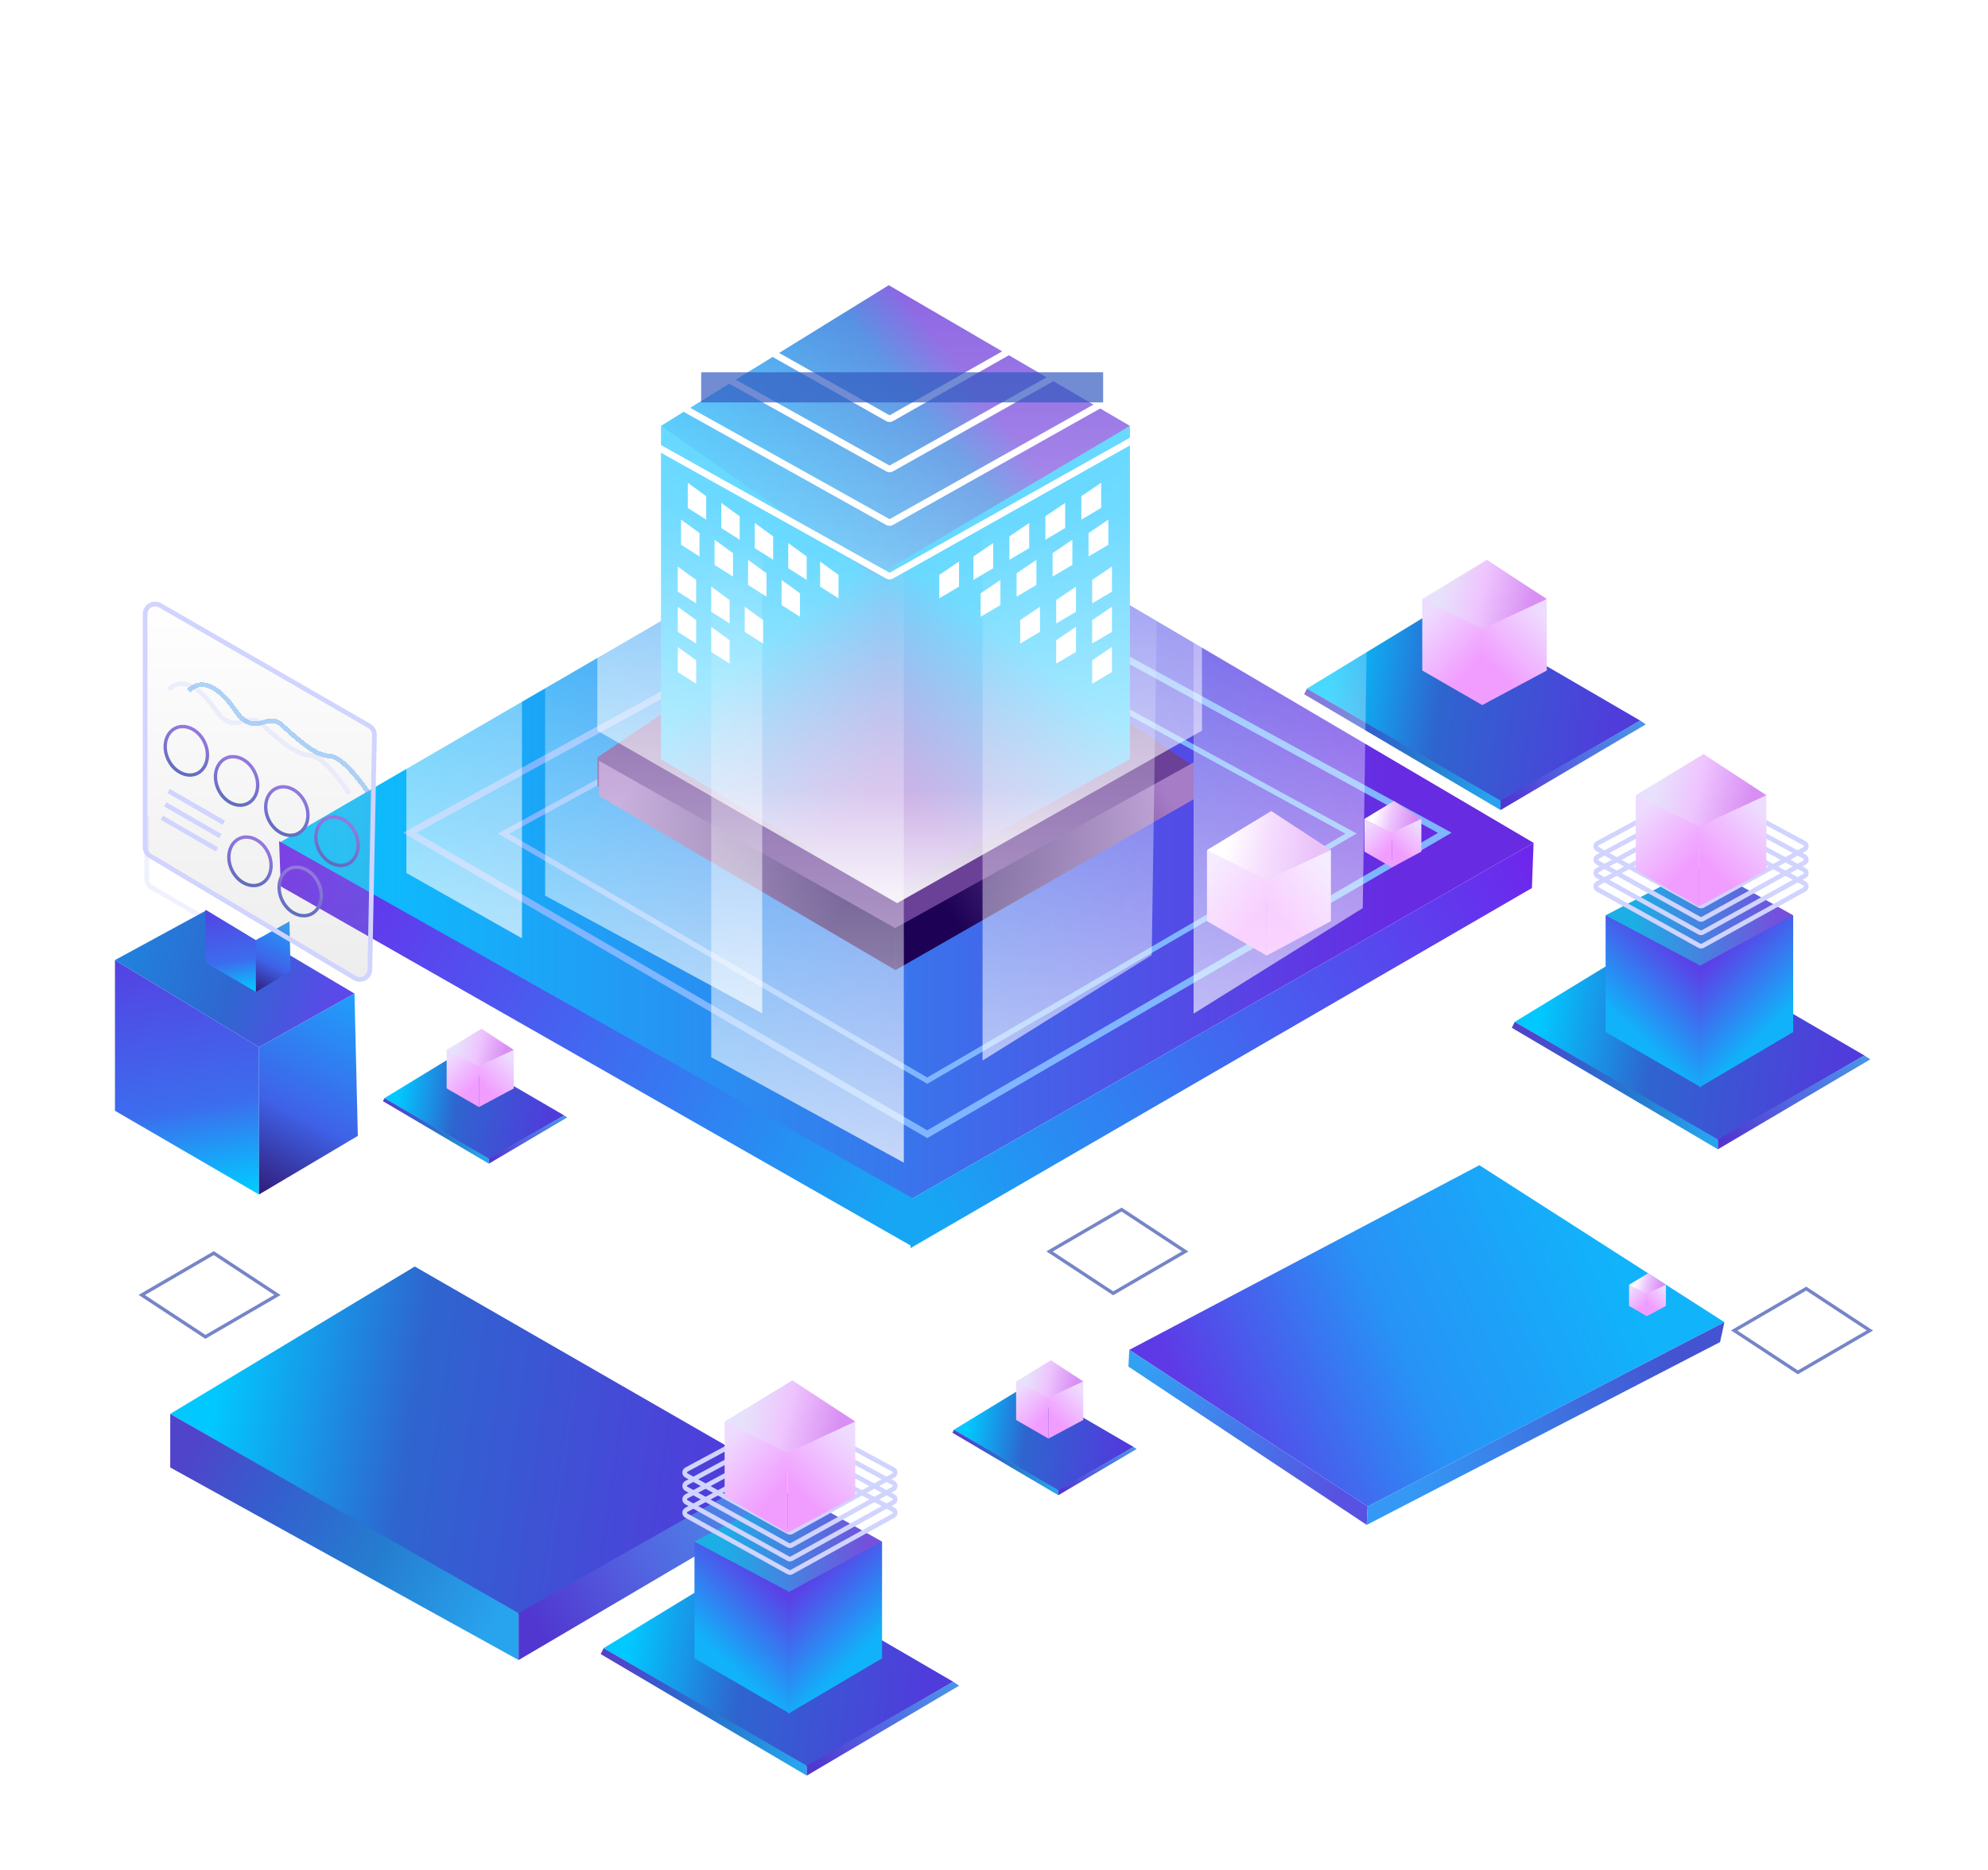 <svg width="709" height="667" viewBox="0 0 709 667" fill="none" xmlns="http://www.w3.org/2000/svg">
<g filter="url(#filter0_d_52_975)">
<path d="M644.173 439.649L618.488 454.583L641.187 469.516L666.872 454.583L644.173 439.649Z" stroke="#7685C8" stroke-width="1.195"/>
<path d="M399.994 411.455L374.309 426.388L397.008 441.321L422.693 426.388L399.994 411.455Z" stroke="#7685C8" stroke-width="1.195"/>
<path d="M76.242 426.985L50.557 441.919L73.256 456.852L98.941 441.919L76.242 426.985Z" stroke="#7685C8" stroke-width="1.195"/>
<path d="M288.891 394.729L225.574 431.568M190.332 452.073L225.574 431.568M225.574 431.568L370.727 518.499C371.833 519.162 373.211 519.178 374.333 518.543L435.834 483.731" stroke="white" stroke-width="3.584"/>
<path d="M567.844 441.92L600.485 421.196C602.756 419.753 602.687 416.415 600.358 415.068L561.163 392.401C558.799 391.034 558.772 387.63 561.114 386.225L594.723 366.06" stroke="white" stroke-width="3.584"/>
<path d="M137.17 434.751L106.4 417.096C103.946 415.688 104.015 412.126 106.521 410.813L145.398 390.449C147.844 389.167 147.983 385.716 145.647 384.243L105.665 359.016C103.405 357.59 103.444 354.281 105.737 352.909L173.607 312.299" stroke="white" stroke-width="3.584"/>
<path d="M99.538 280.641L324.731 407.872L546.937 280.641L324.731 149.826L99.538 280.641Z" fill="url(#paint0_linear_52_975)"/>
<path d="M546.34 296.769L324.731 425.195V407.872L546.937 280.642L546.34 296.769Z" fill="url(#paint1_linear_52_975)"/>
<path d="M146.13 277.057L330.704 384.576L515.278 277.057L330.704 176.108L146.13 277.057Z" stroke="#7FB6FF" stroke-width="2.389"/>
<path d="M179.58 277.351L330.704 365.461L481.828 277.351L330.704 194.625L179.58 277.351Z" stroke="#7FB6FF" stroke-width="1.958"/>
<path d="M100.145 296.172L325.328 424.597V407.275L99.538 280.044L100.145 296.172Z" fill="url(#paint2_linear_52_975)"/>
<path d="M317.563 179.691L213.03 250.176V260.331L305.019 311.104L325.328 314.688L424.484 252.565L317.563 179.691Z" fill="#6B4197"/>
<path d="M319.355 311.104L213.627 251.371V263.915L319.355 326.037V311.104Z" fill="url(#paint3_linear_52_975)"/>
<path d="M319.355 310.985L425.679 251.969V265.11L319.355 326.037V310.985Z" fill="url(#paint4_linear_52_975)"/>
<path d="M235.729 131.905V250.774L316.368 299.157V179.094L235.729 131.905Z" fill="url(#paint5_linear_52_975)"/>
<path d="M402.98 131.905V250.774L315.771 299.157V179.094L402.98 131.905Z" fill="url(#paint6_linear_52_975)"/>
<path d="M299.045 193.431L292.475 189.25V180.29L299.045 185.069V193.431Z" fill="white"/>
<path d="M287.696 186.86L281.126 182.679V173.719L287.696 178.497V186.86Z" fill="white"/>
<path d="M285.307 200.002L278.736 195.82V186.86L285.307 191.639V200.002Z" fill="white"/>
<path d="M275.75 179.692L269.179 175.511V166.551L275.75 171.329V179.692Z" fill="white"/>
<path d="M273.36 192.833L266.79 188.651V179.691L273.36 184.47V192.833Z" fill="white"/>
<path d="M272.165 209.558L265.595 205.377V196.417L272.165 201.196V209.558Z" fill="white"/>
<path d="M263.803 172.524L257.232 168.343V159.383L263.803 164.161V172.524Z" fill="white"/>
<path d="M261.414 185.666L254.843 181.484V172.524L261.414 177.303V185.666Z" fill="white"/>
<path d="M260.219 202.39L253.649 198.209V189.249L260.219 194.028V202.39Z" fill="white"/>
<path d="M260.219 216.727L253.649 212.546V203.586L260.219 208.365V216.727Z" fill="white"/>
<path d="M251.856 165.356L245.286 161.175V152.215L251.856 156.993V165.356Z" fill="white"/>
<path d="M249.467 178.498L242.896 174.316V165.356L249.467 170.135V178.498Z" fill="white"/>
<path d="M248.273 195.223L241.702 191.042V182.082L248.273 186.861V195.223Z" fill="white"/>
<path d="M248.273 209.558L241.702 205.377V196.417L248.273 201.196V209.558Z" fill="white"/>
<path d="M248.273 223.894L241.702 219.713V210.753L248.273 215.532V223.894Z" fill="white"/>
<path d="M334.974 193.431L342.031 189.25V180.29L334.974 185.069V193.431Z" fill="white"/>
<path d="M347.164 186.86L354.221 182.679V173.719L347.164 178.497V186.86Z" fill="white"/>
<path d="M349.73 200.002L356.787 195.82V186.86L349.73 191.639V200.002Z" fill="white"/>
<path d="M359.995 179.692L367.053 175.511V166.551L359.995 171.329V179.692Z" fill="white"/>
<path d="M362.561 192.833L369.619 188.651V179.691L362.561 184.47V192.833Z" fill="white"/>
<path d="M363.845 209.558L370.902 205.377V196.417L363.845 201.196V209.558Z" fill="white"/>
<path d="M372.827 172.524L379.884 168.343V159.383L372.827 164.161V172.524Z" fill="white"/>
<path d="M375.393 185.666L382.45 181.484V172.524L375.393 177.303V185.666Z" fill="white"/>
<path d="M376.676 202.39L383.734 198.209V189.249L376.676 194.028V202.39Z" fill="white"/>
<path d="M376.676 216.727L383.734 212.546V203.586L376.676 208.365V216.727Z" fill="white"/>
<path d="M385.658 165.356L392.716 161.175V152.215L385.658 156.993V165.356Z" fill="white"/>
<path d="M388.225 178.498L395.282 174.316V165.356L388.225 170.135V178.498Z" fill="white"/>
<path d="M389.508 195.223L396.565 191.042V182.082L389.508 186.861V195.223Z" fill="white"/>
<path d="M389.508 209.558L396.565 205.377V196.417L389.508 201.196V209.558Z" fill="white"/>
<path d="M389.508 223.894L396.565 219.713V210.753L389.508 215.532V223.894Z" fill="white"/>
<path d="M316.965 81.731L235.729 131.906L312.187 185.666L402.981 131.906L316.965 81.731Z" fill="url(#paint7_linear_52_975)"/>
<path d="M319.952 302.144L213.03 240.619V27.971H428.666V240.619L319.952 302.144Z" fill="url(#paint8_linear_52_975)"/>
<path d="M316.671 22.339L224.415 75.004C223.609 75.464 223.612 76.626 224.419 77.082L316.676 129.186C317.041 129.393 317.488 129.392 317.853 129.185L409.526 77.08C410.329 76.623 410.332 75.466 409.53 75.006L317.858 22.341C317.491 22.13 317.039 22.129 316.671 22.339Z" stroke="white" stroke-width="2.389"/>
<path d="M316.676 41.447L224.44 93.515C223.628 93.973 223.631 95.144 224.445 95.598L316.681 147.112C317.044 147.315 317.486 147.314 317.848 147.111L409.5 95.597C410.311 95.141 410.313 93.976 409.505 93.516L317.853 41.448C317.488 41.241 317.041 41.24 316.676 41.447Z" stroke="white" stroke-width="2.389"/>
<path d="M316.676 60.562L224.44 112.63C223.628 113.088 223.631 114.259 224.445 114.713L316.681 166.228C317.044 166.43 317.486 166.43 317.848 166.226L409.5 114.712C410.311 114.256 410.313 113.091 409.505 112.632L317.853 60.564C317.488 60.356 317.041 60.356 316.676 60.562Z" stroke="white" stroke-width="2.389"/>
<path d="M316.676 79.676L224.44 131.744C223.628 132.203 223.631 133.373 224.445 133.828L316.681 185.342C317.044 185.545 317.486 185.544 317.848 185.34L409.5 133.826C410.311 133.371 410.313 132.205 409.505 131.746L317.853 79.678C317.488 79.471 317.041 79.47 316.676 79.676Z" stroke="white" stroke-width="2.389"/>
<g filter="url(#filter1_d_52_975)">
<path d="M379.088 493.888L288.294 554.815" stroke="white" stroke-opacity="0.32" stroke-width="1.195"/>
<path d="M184.956 548.841L60.712 477.162L147.922 424.597L274.555 497.471L184.956 548.841Z" fill="url(#paint9_linear_52_975)"/>
<path d="M60.712 496.277V477.162L184.956 548.244V564.969L60.712 496.277Z" fill="url(#paint10_linear_52_975)"/>
<path d="M279.334 509.417L184.956 564.969V548.244L274.555 497.471L279.334 509.417Z" fill="url(#paint11_linear_52_975)"/>
</g>
<g filter="url(#filter2_d_52_975)">
<path d="M615.007 444.455L487.765 510.198L402.751 454.327L527.606 388.46L615.007 444.455Z" fill="url(#paint12_linear_52_975)"/>
<path d="M402.44 460.292L402.751 454.327L487.765 510.198L487.423 516.76L402.44 460.292Z" fill="url(#paint13_linear_52_975)"/>
<path d="M613.44 451.551L487.423 516.76L487.765 510.198L615.006 444.455L613.44 451.551Z" fill="url(#paint14_linear_52_975)"/>
</g>
<g filter="url(#filter3_d_52_975)">
<path d="M612.664 379.612L540.217 337.331L591.069 306.325L664.91 349.311L612.664 379.612Z" fill="url(#paint15_linear_52_975)"/>
<path d="M539.172 339.445L540.217 337.331L612.664 379.26V382.783L539.172 339.445Z" fill="url(#paint16_linear_52_975)"/>
<path d="M667 350.721L612.664 382.784V379.261L664.91 349.312L667 350.721Z" fill="url(#paint17_linear_52_975)"/>
<path d="M607.267 281.238L639.523 299.319L608.462 331.645L572.622 299.319L607.267 281.238Z" fill="url(#paint18_linear_52_975)"/>
<path d="M606.67 317.4V360.683L572.622 340.959V299.319L606.67 317.4Z" fill="url(#paint19_linear_52_975)"/>
<path d="M606.072 317.4V360.683L639.523 340.959V299.319L606.072 317.4Z" fill="url(#paint20_linear_52_975)"/>
<path d="M606.091 295.85L569.757 275.727C568.93 275.269 568.937 274.078 569.77 273.63L606.103 254.066C606.457 253.875 606.883 253.875 607.236 254.066L643.57 273.63C644.402 274.078 644.409 275.269 643.583 275.727L607.249 295.85C606.889 296.05 606.451 296.05 606.091 295.85Z" stroke="#D0D4FE" stroke-width="1.673"/>
<path d="M606.091 300.629L569.757 280.505C568.93 280.048 568.937 278.856 569.77 278.408L606.103 258.844C606.457 258.654 606.883 258.654 607.236 258.844L643.57 278.408C644.402 278.856 644.409 280.048 643.583 280.505L607.249 300.629C606.889 300.828 606.451 300.828 606.091 300.629Z" stroke="#D0D4FE" stroke-width="1.673"/>
<path d="M606.091 305.408L569.757 285.285C568.93 284.827 568.937 283.636 569.77 283.188L606.103 263.623C606.457 263.433 606.883 263.433 607.236 263.623L643.57 283.188C644.402 283.636 644.409 284.827 643.583 285.285L607.249 305.408C606.889 305.608 606.451 305.608 606.091 305.408Z" stroke="#D0D4FE" stroke-width="1.673"/>
<path d="M606.091 310.186L569.757 290.063C568.93 289.605 568.937 288.414 569.77 287.966L606.103 268.402C606.457 268.211 606.883 268.211 607.236 268.402L643.57 287.966C644.402 288.414 644.409 289.605 643.583 290.063L607.249 310.186C606.889 310.386 606.451 310.386 606.091 310.186Z" stroke="#D0D4FE" stroke-width="1.673"/>
<path d="M607.533 241.814L629.966 256.482L605.807 274.601L583.374 256.482L607.533 241.814Z" fill="url(#paint21_linear_52_975)"/>
<path d="M605.807 296.172V267.699L583.374 256.482V283.229L605.807 296.172Z" fill="url(#paint22_linear_52_975)"/>
<path d="M605.807 296.172V267.699L629.966 256.482V283.229L605.807 296.172Z" fill="url(#paint23_linear_52_975)"/>
</g>
<g filter="url(#filter4_d_52_975)">
<path d="M287.718 603.014L215.27 560.734L266.123 529.728L339.964 572.713L287.718 603.014Z" fill="url(#paint24_linear_52_975)"/>
<path d="M214.225 562.847L215.27 560.733L287.718 602.662V606.185L214.225 562.847Z" fill="url(#paint25_linear_52_975)"/>
<path d="M342.054 574.122L287.718 606.185V602.662L339.964 572.713L342.054 574.122Z" fill="url(#paint26_linear_52_975)"/>
<path d="M282.32 504.64L314.576 522.72L283.515 555.046L247.675 522.72L282.32 504.64Z" fill="url(#paint27_linear_52_975)"/>
<path d="M281.723 540.801V584.085L247.675 564.361V522.721L281.723 540.801Z" fill="url(#paint28_linear_52_975)"/>
<path d="M281.126 540.801V584.085L314.576 564.361V522.721L281.126 540.801Z" fill="url(#paint29_linear_52_975)"/>
<path d="M281.144 519.251L244.81 499.127C243.984 498.67 243.991 497.479 244.823 497.031L281.157 477.466C281.51 477.276 281.936 477.276 282.289 477.466L318.623 497.031C319.455 497.479 319.462 498.67 318.636 499.127L282.302 519.251C281.942 519.45 281.504 519.45 281.144 519.251Z" stroke="#D0D4FE" stroke-width="1.673"/>
<path d="M281.144 524.029L244.81 503.906C243.984 503.448 243.991 502.257 244.823 501.809L281.157 482.244C281.51 482.054 281.936 482.054 282.289 482.244L318.623 501.809C319.455 502.257 319.462 503.448 318.636 503.906L282.302 524.029C281.942 524.229 281.504 524.229 281.144 524.029Z" stroke="#D0D4FE" stroke-width="1.673"/>
<path d="M281.144 528.807L244.81 508.684C243.984 508.226 243.991 507.035 244.823 506.587L281.157 487.023C281.51 486.832 281.936 486.832 282.289 487.023L318.623 506.587C319.455 507.035 319.462 508.226 318.636 508.684L282.302 528.807C281.942 529.007 281.504 529.007 281.144 528.807Z" stroke="#D0D4FE" stroke-width="1.673"/>
<path d="M281.144 533.587L244.81 513.463C243.984 513.006 243.991 511.814 244.823 511.366L281.157 491.802C281.51 491.612 281.936 491.612 282.289 491.802L318.623 511.366C319.455 511.814 319.462 513.006 318.636 513.463L282.302 533.587C281.942 533.786 281.504 533.786 281.144 533.587Z" stroke="#D0D4FE" stroke-width="1.673"/>
<path d="M282.586 465.215L305.019 479.883L280.86 498.002L258.427 479.883L282.586 465.215Z" fill="url(#paint30_linear_52_975)"/>
<path d="M280.86 519.572V491.099L258.427 479.883V506.63L280.86 519.572Z" fill="url(#paint31_linear_52_975)"/>
<path d="M280.86 519.572V491.099L305.019 479.883V506.63L280.86 519.572Z" fill="url(#paint32_linear_52_975)"/>
</g>
<g filter="url(#filter5_d_52_975)">
<path d="M377.44 504.544L340.201 482.811L366.34 466.873L404.296 488.968L377.44 504.544Z" fill="url(#paint33_linear_52_975)"/>
<path d="M339.664 483.897L340.201 482.811L377.44 504.363V506.174L358.552 495.035L339.664 483.897Z" fill="url(#paint34_linear_52_975)"/>
<path d="M405.37 489.692L377.441 506.173V504.362L404.296 488.968L405.37 489.692Z" fill="url(#paint35_linear_52_975)"/>
<path d="M374.802 458.047L386.333 465.586L373.915 474.9L362.385 465.586L374.802 458.047Z" fill="url(#paint36_linear_52_975)"/>
<path d="M373.915 485.987V471.351L362.385 465.586V479.334L373.915 485.987Z" fill="url(#paint37_linear_52_975)"/>
<path d="M373.916 485.987V471.351L386.334 465.586V479.334L373.916 485.987Z" fill="url(#paint38_linear_52_975)"/>
</g>
<g filter="url(#filter6_d_52_975)">
<path d="M174.349 386.274L137.109 364.541L163.249 348.604L201.204 370.699L174.349 386.274Z" fill="url(#paint39_linear_52_975)"/>
<path d="M136.573 365.628L137.11 364.541L174.349 386.093V387.904L155.461 376.766L136.573 365.628Z" fill="url(#paint40_linear_52_975)"/>
<path d="M202.279 371.423L174.349 387.904V386.093L201.204 370.698L202.279 371.423Z" fill="url(#paint41_linear_52_975)"/>
<path d="M171.711 339.778L183.242 347.318L170.824 356.631L159.293 347.318L171.711 339.778Z" fill="url(#paint42_linear_52_975)"/>
<path d="M170.824 367.718V353.083L159.293 347.317V361.066L170.824 367.718Z" fill="url(#paint43_linear_52_975)"/>
<path d="M170.824 367.718V353.083L183.242 347.317V361.066L170.824 367.718Z" fill="url(#paint44_linear_52_975)"/>
</g>
<g filter="url(#filter7_d_52_975)">
<path d="M535.161 258.755L466.099 218.45L514.575 188.893L584.966 229.87L535.161 258.755Z" fill="url(#paint45_linear_52_975)"/>
<path d="M465.103 220.465L466.099 218.45L535.162 258.419V261.778L500.132 241.122L465.103 220.465Z" fill="url(#paint46_linear_52_975)"/>
<path d="M586.958 231.212L535.161 261.776V258.418L584.966 229.868L586.958 231.212Z" fill="url(#paint47_linear_52_975)"/>
<path d="M530.27 172.521L551.654 186.504L528.625 203.776L507.24 186.504L530.27 172.521Z" fill="url(#paint48_linear_52_975)"/>
<path d="M528.625 224.337V197.195L507.24 186.503V212L528.625 224.337Z" fill="url(#paint49_linear_52_975)"/>
<path d="M528.625 224.337V197.195L551.654 186.503V212L528.625 224.337Z" fill="url(#paint50_linear_52_975)"/>
</g>
<path d="M52.349 271.083V293.509C52.349 294.787 53.03 295.968 54.136 296.609L123.431 336.789" stroke="#D0D4FE" stroke-opacity="0.31" stroke-width="1.673"/>
<g filter="url(#filter8_d_52_975)">
<path d="M41 369.045V315.285L92.37 346.346V398.911L41 369.045Z" fill="url(#paint51_linear_52_975)"/>
<path d="M126.418 327.232L92.37 346.347L41 315.286L75.048 296.769L126.418 327.232Z" fill="url(#paint52_linear_52_975)"/>
<path d="M127.613 378.004L92.37 398.911V346.346L126.418 327.231L127.613 378.004Z" fill="url(#paint53_linear_52_975)"/>
<path d="M73.256 316.155V297.292L91.28 308.191V326.634L73.256 316.155Z" fill="url(#paint54_linear_52_975)"/>
<path d="M103.227 301.484L91.28 308.191L73.256 297.292L85.202 290.795L103.227 301.484Z" fill="white"/>
<path d="M103.646 319.299L91.28 326.635V308.191L103.227 301.484L103.646 319.299Z" fill="url(#paint55_linear_52_975)"/>
<path d="M51.752 275.022V191.869C51.752 189.111 54.737 187.386 57.126 188.764L131.752 231.796C132.883 232.449 133.57 233.665 133.545 234.971L131.914 318.671C131.86 321.421 128.856 323.088 126.494 321.678L53.499 278.099C52.415 277.452 51.752 276.284 51.752 275.022Z" fill="url(#paint56_linear_52_975)" fill-opacity="0.18" stroke="#D0D4FE" stroke-width="1.673"/>
<path d="M72.926 237.561C75.103 242.14 73.775 247.078 70.299 248.73C66.822 250.383 62.155 248.294 59.978 243.715C57.801 239.136 59.129 234.198 62.606 232.546C66.082 230.893 70.749 232.982 72.926 237.561Z" stroke="url(#paint57_linear_52_975)" stroke-width="1.195"/>
<path d="M90.846 248.313C93.022 252.892 91.694 257.83 88.218 259.482C84.742 261.135 80.075 259.046 77.898 254.467C75.721 249.888 77.049 244.95 80.525 243.298C84.001 241.645 88.669 243.733 90.846 248.313Z" stroke="url(#paint58_linear_52_975)" stroke-width="1.195"/>
<path d="M95.624 276.985C97.801 281.564 96.473 286.502 92.997 288.154C89.521 289.806 84.853 287.718 82.677 283.139C80.5 278.56 81.828 273.622 85.304 271.97C88.78 270.317 93.448 272.405 95.624 276.985Z" stroke="url(#paint59_linear_52_975)" stroke-width="1.195"/>
<path d="M113.544 287.737C115.721 292.316 114.393 297.254 110.917 298.906C107.441 300.558 102.773 298.47 100.596 293.891C98.42 289.312 99.748 284.374 103.224 282.722C106.7 281.069 111.367 283.157 113.544 287.737Z" stroke="url(#paint60_linear_52_975)" stroke-width="1.195"/>
<path d="M108.766 259.065C110.942 263.644 109.614 268.582 106.138 270.234C102.662 271.886 97.995 269.798 95.818 265.219C93.641 260.64 94.969 255.702 98.445 254.05C101.921 252.397 106.589 254.485 108.766 259.065Z" stroke="url(#paint61_linear_52_975)" stroke-width="1.195"/>
<path d="M126.685 269.817C128.862 274.396 127.534 279.334 124.058 280.986C120.582 282.638 115.914 280.55 113.738 275.971C111.561 271.392 112.889 266.454 116.365 264.802C119.841 263.149 124.509 265.237 126.685 269.817Z" stroke="url(#paint62_linear_52_975)" stroke-width="1.195"/>
<g filter="url(#filter9_d_52_975)">
<path d="M124.626 251.106C121.639 246.527 114.591 237.368 110.29 237.368C104.914 237.368 97.746 230.2 92.967 226.019C88.189 221.837 83.41 230.797 76.84 221.24C70.269 211.683 64.296 209.891 60.114 214.072" stroke="#D0D4FE" stroke-opacity="0.31" stroke-width="1.673" shape-rendering="crispEdges"/>
</g>
<g filter="url(#filter10_d_52_975)">
<path d="M131.794 251.437C128.807 246.858 121.759 237.699 117.458 237.699C112.082 237.699 104.914 230.531 100.135 226.35C95.357 222.168 90.578 231.128 84.007 221.571C77.437 212.014 71.463 210.222 67.282 214.403" stroke="#66ACF4" stroke-opacity="0.51" stroke-width="1.673" shape-rendering="crispEdges"/>
</g>
<path d="M60.114 254.955L79.826 266.304" stroke="#D0D4FE" stroke-width="1.673"/>
<path d="M58.92 259.734L78.632 271.084" stroke="#D0D4FE" stroke-width="1.673"/>
<path d="M57.725 264.513L77.437 275.862" stroke="#D0D4FE" stroke-width="1.673"/>
</g>
<g filter="url(#filter11_f_52_975)">
<rect x="250.065" y="112.791" width="143.359" height="10.752" fill="#3259C0" fill-opacity="0.69"/>
</g>
<path d="M497.138 265.707L506.916 272.101L496.385 279.999L486.607 272.101L497.138 265.707Z" fill="url(#paint63_linear_52_975)"/>
<path d="M496.385 289.401V276.99L486.607 272.101V283.76L496.385 289.401Z" fill="url(#paint64_linear_52_975)"/>
<path d="M496.385 289.401V276.99L506.916 272.101V283.76L496.385 289.401Z" fill="url(#paint65_linear_52_975)"/>
<path d="M453.378 269.291L474.66 283.207L451.741 300.396L430.458 283.207L453.378 269.291Z" fill="url(#paint66_linear_52_975)"/>
<path d="M451.741 320.86V293.847L430.458 283.206V308.581L451.741 320.86Z" fill="url(#paint67_linear_52_975)"/>
<path d="M451.74 320.86V293.847L474.66 283.206V308.581L451.74 320.86Z" fill="url(#paint68_linear_52_975)"/>
<path d="M194.421 299.478L271.837 341.432V88.763L194.421 40.355V299.478Z" fill="url(#paint69_linear_52_975)"/>
<path d="M587.799 434.153L594.126 438.29L587.312 443.401L580.985 438.29L587.799 434.153Z" fill="url(#paint70_linear_52_975)"/>
<path d="M587.312 449.484V441.454L580.985 438.29V445.834L587.312 449.484Z" fill="url(#paint71_linear_52_975)"/>
<path d="M587.312 449.484V441.454L594.126 438.29V445.834L587.312 449.484Z" fill="url(#paint72_linear_52_975)"/>
<path d="M253.649 357.098L322.342 394.73V142.06L253.649 104.429V357.098Z" fill="url(#paint73_linear_52_975)"/>
<path d="M350.416 358.292L410.746 320.661L414.33 81.73L350.416 105.623V358.292Z" fill="url(#paint74_linear_52_975)"/>
<path d="M425.679 341.567L486.009 303.935L489.593 65.004L425.679 88.897V341.567Z" fill="url(#paint75_linear_52_975)"/>
<path d="M144.935 291.393L186.151 314.689V67.993L144.935 38.724V291.393Z" fill="url(#paint76_linear_52_975)"/>
</g>
<defs>
<filter id="filter0_d_52_975" x="0.8" y="0.787" width="707.406" height="665.598" filterUnits="userSpaceOnUse" color-interpolation-filters="sRGB">
<feFlood flood-opacity="0" result="BackgroundImageFix"/>
<feColorMatrix in="SourceAlpha" type="matrix" values="0 0 0 0 0 0 0 0 0 0 0 0 0 0 0 0 0 0 127 0" result="hardAlpha"/>
<feOffset dy="20"/>
<feGaussianBlur stdDeviation="20.1"/>
<feComposite in2="hardAlpha" operator="out"/>
<feColorMatrix type="matrix" values="0 0 0 0 0 0 0 0 0 0.783 0 0 0 0 1 0 0 0 0.27 0"/>
<feBlend mode="normal" in2="BackgroundImageFix" result="effect1_dropShadow_52_975"/>
<feBlend mode="normal" in="SourceGraphic" in2="effect1_dropShadow_52_975" result="shape"/>
</filter>
<filter id="filter1_d_52_975" x="53.783" y="424.597" width="332.567" height="154.47" filterUnits="userSpaceOnUse" color-interpolation-filters="sRGB">
<feFlood flood-opacity="0" result="BackgroundImageFix"/>
<feColorMatrix in="SourceAlpha" type="matrix" values="0 0 0 0 0 0 0 0 0 0 0 0 0 0 0 0 0 0 127 0" result="hardAlpha"/>
<feOffset dy="7.168"/>
<feGaussianBlur stdDeviation="3.465"/>
<feComposite in2="hardAlpha" operator="out"/>
<feColorMatrix type="matrix" values="0 0 0 0 0 0 0 0 0 0 0 0 0 0 0 0 0 0 0.25 0"/>
<feBlend mode="normal" in2="BackgroundImageFix" result="effect1_dropShadow_52_975"/>
<feBlend mode="normal" in="SourceGraphic" in2="effect1_dropShadow_52_975" result="shape"/>
</filter>
<filter id="filter2_d_52_975" x="395.511" y="388.46" width="226.424" height="142.397" filterUnits="userSpaceOnUse" color-interpolation-filters="sRGB">
<feFlood flood-opacity="0" result="BackgroundImageFix"/>
<feColorMatrix in="SourceAlpha" type="matrix" values="0 0 0 0 0 0 0 0 0 0 0 0 0 0 0 0 0 0 127 0" result="hardAlpha"/>
<feOffset dy="7.168"/>
<feGaussianBlur stdDeviation="3.465"/>
<feComposite in2="hardAlpha" operator="out"/>
<feColorMatrix type="matrix" values="0 0 0 0 0 0 0 0 0 0 0 0 0 0 0 0 0 0 0.25 0"/>
<feBlend mode="normal" in2="BackgroundImageFix" result="effect1_dropShadow_52_975"/>
<feBlend mode="normal" in="SourceGraphic" in2="effect1_dropShadow_52_975" result="shape"/>
</filter>
<filter id="filter3_d_52_975" x="532.243" y="241.814" width="141.686" height="155.067" filterUnits="userSpaceOnUse" color-interpolation-filters="sRGB">
<feFlood flood-opacity="0" result="BackgroundImageFix"/>
<feColorMatrix in="SourceAlpha" type="matrix" values="0 0 0 0 0 0 0 0 0 0 0 0 0 0 0 0 0 0 127 0" result="hardAlpha"/>
<feOffset dy="7.168"/>
<feGaussianBlur stdDeviation="3.465"/>
<feComposite in2="hardAlpha" operator="out"/>
<feColorMatrix type="matrix" values="0 0 0 0 0 0 0 0 0 0 0 0 0 0 0 0 0 0 0.25 0"/>
<feBlend mode="normal" in2="BackgroundImageFix" result="effect1_dropShadow_52_975"/>
<feBlend mode="normal" in="SourceGraphic" in2="effect1_dropShadow_52_975" result="shape"/>
</filter>
<filter id="filter4_d_52_975" x="207.296" y="465.215" width="141.687" height="155.068" filterUnits="userSpaceOnUse" color-interpolation-filters="sRGB">
<feFlood flood-opacity="0" result="BackgroundImageFix"/>
<feColorMatrix in="SourceAlpha" type="matrix" values="0 0 0 0 0 0 0 0 0 0 0 0 0 0 0 0 0 0 127 0" result="hardAlpha"/>
<feOffset dy="7.168"/>
<feGaussianBlur stdDeviation="3.465"/>
<feComposite in2="hardAlpha" operator="out"/>
<feColorMatrix type="matrix" values="0 0 0 0 0 0 0 0 0 0 0 0 0 0 0 0 0 0 0.25 0"/>
<feBlend mode="normal" in2="BackgroundImageFix" result="effect1_dropShadow_52_975"/>
<feBlend mode="normal" in="SourceGraphic" in2="effect1_dropShadow_52_975" result="shape"/>
</filter>
<filter id="filter5_d_52_975" x="332.735" y="458.047" width="79.564" height="62.224" filterUnits="userSpaceOnUse" color-interpolation-filters="sRGB">
<feFlood flood-opacity="0" result="BackgroundImageFix"/>
<feColorMatrix in="SourceAlpha" type="matrix" values="0 0 0 0 0 0 0 0 0 0 0 0 0 0 0 0 0 0 127 0" result="hardAlpha"/>
<feOffset dy="7.168"/>
<feGaussianBlur stdDeviation="3.465"/>
<feComposite in2="hardAlpha" operator="out"/>
<feColorMatrix type="matrix" values="0 0 0 0 0 0 0 0 0 0 0 0 0 0 0 0 0 0 0.25 0"/>
<feBlend mode="normal" in2="BackgroundImageFix" result="effect1_dropShadow_52_975"/>
<feBlend mode="normal" in="SourceGraphic" in2="effect1_dropShadow_52_975" result="shape"/>
</filter>
<filter id="filter6_d_52_975" x="129.644" y="339.778" width="79.564" height="62.223" filterUnits="userSpaceOnUse" color-interpolation-filters="sRGB">
<feFlood flood-opacity="0" result="BackgroundImageFix"/>
<feColorMatrix in="SourceAlpha" type="matrix" values="0 0 0 0 0 0 0 0 0 0 0 0 0 0 0 0 0 0 127 0" result="hardAlpha"/>
<feOffset dy="7.168"/>
<feGaussianBlur stdDeviation="3.465"/>
<feComposite in2="hardAlpha" operator="out"/>
<feColorMatrix type="matrix" values="0 0 0 0 0 0 0 0 0 0 0 0 0 0 0 0 0 0 0.25 0"/>
<feBlend mode="normal" in2="BackgroundImageFix" result="effect1_dropShadow_52_975"/>
<feBlend mode="normal" in="SourceGraphic" in2="effect1_dropShadow_52_975" result="shape"/>
</filter>
<filter id="filter7_d_52_975" x="458.174" y="172.521" width="135.713" height="103.354" filterUnits="userSpaceOnUse" color-interpolation-filters="sRGB">
<feFlood flood-opacity="0" result="BackgroundImageFix"/>
<feColorMatrix in="SourceAlpha" type="matrix" values="0 0 0 0 0 0 0 0 0 0 0 0 0 0 0 0 0 0 127 0" result="hardAlpha"/>
<feOffset dy="7.168"/>
<feGaussianBlur stdDeviation="3.465"/>
<feComposite in2="hardAlpha" operator="out"/>
<feColorMatrix type="matrix" values="0 0 0 0 0 0 0 0 0 0 0 0 0 0 0 0 0 0 0.25 0"/>
<feBlend mode="normal" in2="BackgroundImageFix" result="effect1_dropShadow_52_975"/>
<feBlend mode="normal" in="SourceGraphic" in2="effect1_dropShadow_52_975" result="shape"/>
</filter>
<filter id="filter8_d_52_975" x="34.071" y="187.442" width="107.239" height="225.566" filterUnits="userSpaceOnUse" color-interpolation-filters="sRGB">
<feFlood flood-opacity="0" result="BackgroundImageFix"/>
<feColorMatrix in="SourceAlpha" type="matrix" values="0 0 0 0 0 0 0 0 0 0 0 0 0 0 0 0 0 0 127 0" result="hardAlpha"/>
<feOffset dy="7.168"/>
<feGaussianBlur stdDeviation="3.465"/>
<feComposite in2="hardAlpha" operator="out"/>
<feColorMatrix type="matrix" values="0 0 0 0 0 0 0 0 0 0 0 0 0 0 0 0 0 0 0.25 0"/>
<feBlend mode="normal" in2="BackgroundImageFix" result="effect1_dropShadow_52_975"/>
<feBlend mode="normal" in="SourceGraphic" in2="effect1_dropShadow_52_975" result="shape"/>
</filter>
<filter id="filter9_d_52_975" x="58.448" y="211.112" width="67.954" height="46.305" filterUnits="userSpaceOnUse" color-interpolation-filters="sRGB">
<feFlood flood-opacity="0" result="BackgroundImageFix"/>
<feColorMatrix in="SourceAlpha" type="matrix" values="0 0 0 0 0 0 0 0 0 0 0 0 0 0 0 0 0 0 127 0" result="hardAlpha"/>
<feOffset dy="4.779"/>
<feGaussianBlur stdDeviation="0.538"/>
<feComposite in2="hardAlpha" operator="out"/>
<feColorMatrix type="matrix" values="0 0 0 0 0.549 0 0 0 0 0.322 0 0 0 0 0.792 0 0 0 1 0"/>
<feBlend mode="normal" in2="BackgroundImageFix" result="effect1_dropShadow_52_975"/>
<feBlend mode="normal" in="SourceGraphic" in2="effect1_dropShadow_52_975" result="shape"/>
</filter>
<filter id="filter10_d_52_975" x="65.616" y="211.443" width="67.954" height="46.305" filterUnits="userSpaceOnUse" color-interpolation-filters="sRGB">
<feFlood flood-opacity="0" result="BackgroundImageFix"/>
<feColorMatrix in="SourceAlpha" type="matrix" values="0 0 0 0 0 0 0 0 0 0 0 0 0 0 0 0 0 0 127 0" result="hardAlpha"/>
<feOffset dy="4.779"/>
<feGaussianBlur stdDeviation="0.538"/>
<feComposite in2="hardAlpha" operator="out"/>
<feColorMatrix type="matrix" values="0 0 0 0 0.4 0 0 0 0 0.675 0 0 0 0 0.957 0 0 0 1 0"/>
<feBlend mode="normal" in2="BackgroundImageFix" result="effect1_dropShadow_52_975"/>
<feBlend mode="normal" in="SourceGraphic" in2="effect1_dropShadow_52_975" result="shape"/>
</filter>
<filter id="filter11_f_52_975" x="233.698" y="96.424" width="176.092" height="43.486" filterUnits="userSpaceOnUse" color-interpolation-filters="sRGB">
<feFlood flood-opacity="0" result="BackgroundImageFix"/>
<feBlend mode="normal" in="SourceGraphic" in2="BackgroundImageFix" result="shape"/>
<feGaussianBlur stdDeviation="8.183" result="effect1_foregroundBlur_52_975"/>
</filter>
<linearGradient id="paint0_linear_52_975" x1="497.359" y1="278.849" x2="109.095" y2="278.849" gradientUnits="userSpaceOnUse">
<stop stop-color="#672BE2"/>
<stop offset="0.468" stop-color="#3778EC"/>
<stop offset="1" stop-color="#08C4FF"/>
</linearGradient>
<linearGradient id="paint1_linear_52_975" x1="551.716" y1="292.588" x2="337.872" y2="421.014" gradientUnits="userSpaceOnUse">
<stop stop-color="#6E26EC"/>
<stop offset="1" stop-color="#17A6F4"/>
</linearGradient>
<linearGradient id="paint2_linear_52_975" x1="94.682" y1="291.991" x2="310.118" y2="423.459" gradientUnits="userSpaceOnUse">
<stop stop-color="#6E26EC"/>
<stop offset="1" stop-color="#17A6F4"/>
</linearGradient>
<linearGradient id="paint3_linear_52_975" x1="299.045" y1="307.52" x2="223.185" y2="262.72" gradientUnits="userSpaceOnUse">
<stop stop-color="#1D0155"/>
<stop offset="1" stop-color="#A67CC6"/>
</linearGradient>
<linearGradient id="paint4_linear_52_975" x1="339.778" y1="307.372" x2="416.16" y2="262.37" gradientUnits="userSpaceOnUse">
<stop stop-color="#1D0155"/>
<stop offset="1" stop-color="#A67CC6"/>
</linearGradient>
<linearGradient id="paint5_linear_52_975" x1="209.446" y1="142.657" x2="309.797" y2="266.304" gradientUnits="userSpaceOnUse">
<stop stop-color="#35CBFF"/>
<stop offset="0.58" stop-color="#04C0FF"/>
<stop offset="1" stop-color="#7E37BF"/>
</linearGradient>
<linearGradient id="paint6_linear_52_975" x1="431.404" y1="142.657" x2="332.944" y2="273.859" gradientUnits="userSpaceOnUse">
<stop stop-color="#35CBFF"/>
<stop offset="0.58" stop-color="#04C0FF"/>
<stop offset="1" stop-color="#7E37BF"/>
</linearGradient>
<linearGradient id="paint7_linear_52_975" x1="319.355" y1="81.731" x2="242.897" y2="142.061" gradientUnits="userSpaceOnUse">
<stop stop-color="#7A4DDE"/>
<stop offset="0.217" stop-color="#327CDD"/>
<stop offset="1" stop-color="#1FBDFC"/>
</linearGradient>
<linearGradient id="paint8_linear_52_975" x1="320.848" y1="27.971" x2="320.549" y2="301.547" gradientUnits="userSpaceOnUse">
<stop stop-color="white" stop-opacity="0"/>
<stop offset="0.854" stop-color="white" stop-opacity="0.606"/>
<stop offset="1" stop-color="white" stop-opacity="0.9"/>
</linearGradient>
<linearGradient id="paint9_linear_52_975" x1="76.84" y1="470.591" x2="259.025" y2="497.471" gradientUnits="userSpaceOnUse">
<stop stop-color="#01C8FF"/>
<stop offset="0.38" stop-color="#2E65CF"/>
<stop offset="1" stop-color="#503CDB"/>
</linearGradient>
<linearGradient id="paint10_linear_52_975" x1="179.58" y1="547.05" x2="71.464" y2="484.33" gradientUnits="userSpaceOnUse">
<stop stop-color="#28A4EE"/>
<stop offset="0.389" stop-color="#257CCF"/>
<stop offset="0.739" stop-color="#345ECE"/>
<stop offset="1" stop-color="#5044CA"/>
</linearGradient>
<linearGradient id="paint11_linear_52_975" x1="190.929" y1="550.633" x2="275.75" y2="500.457" gradientUnits="userSpaceOnUse">
<stop stop-color="#5137D0"/>
<stop offset="0.454" stop-color="#5266E1"/>
<stop offset="1" stop-color="#4A93E8"/>
</linearGradient>
<linearGradient id="paint12_linear_52_975" x1="564.72" y1="399.366" x2="420.149" y2="464.804" gradientUnits="userSpaceOnUse">
<stop stop-color="#11B3FB"/>
<stop offset="0.513" stop-color="#2793F6"/>
<stop offset="1" stop-color="#5E3AE6"/>
</linearGradient>
<linearGradient id="paint13_linear_52_975" x1="405.236" y1="464.027" x2="472.1" y2="512.372" gradientUnits="userSpaceOnUse">
<stop stop-color="#33A0F3"/>
<stop offset="1" stop-color="#5752E2"/>
</linearGradient>
<linearGradient id="paint14_linear_52_975" x1="513.987" y1="523.528" x2="605.759" y2="472.684" gradientUnits="userSpaceOnUse">
<stop stop-color="#3598F5"/>
<stop offset="1" stop-color="#4453D1"/>
</linearGradient>
<linearGradient id="paint15_linear_52_975" x1="549.621" y1="333.455" x2="655.906" y2="348.957" gradientUnits="userSpaceOnUse">
<stop stop-color="#01C8FF"/>
<stop offset="0.38" stop-color="#2E65CF"/>
<stop offset="1" stop-color="#503CDB"/>
</linearGradient>
<linearGradient id="paint16_linear_52_975" x1="609.529" y1="378.555" x2="546.122" y2="342.193" gradientUnits="userSpaceOnUse">
<stop stop-color="#28A4EE"/>
<stop offset="0.389" stop-color="#257CCF"/>
<stop offset="0.739" stop-color="#345ECE"/>
<stop offset="1" stop-color="#5044CA"/>
</linearGradient>
<linearGradient id="paint17_linear_52_975" x1="616.147" y1="380.67" x2="665.901" y2="351.576" gradientUnits="userSpaceOnUse">
<stop stop-color="#5137D0"/>
<stop offset="0.454" stop-color="#5266E1"/>
<stop offset="1" stop-color="#4A93E8"/>
</linearGradient>
<linearGradient id="paint18_linear_52_975" x1="582.179" y1="299.319" x2="634.146" y2="299.97" gradientUnits="userSpaceOnUse">
<stop stop-color="#1CAFE5"/>
<stop offset="1" stop-color="#7450DC"/>
</linearGradient>
<linearGradient id="paint19_linear_52_975" x1="579.79" y1="338.22" x2="601.721" y2="315.505" gradientUnits="userSpaceOnUse">
<stop stop-color="#11B2FA"/>
<stop offset="1" stop-color="#5A41E7"/>
</linearGradient>
<linearGradient id="paint20_linear_52_975" x1="632.481" y1="338.22" x2="610.539" y2="315.894" gradientUnits="userSpaceOnUse">
<stop stop-color="#11B2FA"/>
<stop offset="1" stop-color="#5A41E7"/>
</linearGradient>
<linearGradient id="paint21_linear_52_975" x1="590.277" y1="256.482" x2="623.063" y2="264.247" gradientUnits="userSpaceOnUse">
<stop stop-color="#E7E1FB"/>
<stop offset="0.425" stop-color="#EEC4FE"/>
<stop offset="1" stop-color="#D88FF3"/>
</linearGradient>
<linearGradient id="paint22_linear_52_975" x1="599.264" y1="284.955" x2="580.121" y2="267.044" gradientUnits="userSpaceOnUse">
<stop stop-color="#F19DFF"/>
<stop offset="1" stop-color="#EEDCFF"/>
</linearGradient>
<linearGradient id="paint23_linear_52_975" x1="612.854" y1="284.955" x2="632.039" y2="265.624" gradientUnits="userSpaceOnUse">
<stop stop-color="#F19DFF"/>
<stop offset="1" stop-color="#EEDCFF"/>
</linearGradient>
<linearGradient id="paint24_linear_52_975" x1="224.675" y1="556.858" x2="330.959" y2="572.36" gradientUnits="userSpaceOnUse">
<stop stop-color="#01C8FF"/>
<stop offset="0.38" stop-color="#2E65CF"/>
<stop offset="1" stop-color="#503CDB"/>
</linearGradient>
<linearGradient id="paint25_linear_52_975" x1="284.583" y1="601.957" x2="221.176" y2="565.596" gradientUnits="userSpaceOnUse">
<stop stop-color="#28A4EE"/>
<stop offset="0.389" stop-color="#257CCF"/>
<stop offset="0.739" stop-color="#345ECE"/>
<stop offset="1" stop-color="#5044CA"/>
</linearGradient>
<linearGradient id="paint26_linear_52_975" x1="291.201" y1="604.071" x2="340.954" y2="574.977" gradientUnits="userSpaceOnUse">
<stop stop-color="#5137D0"/>
<stop offset="0.454" stop-color="#5266E1"/>
<stop offset="1" stop-color="#4A93E8"/>
</linearGradient>
<linearGradient id="paint27_linear_52_975" x1="257.233" y1="522.72" x2="309.199" y2="523.371" gradientUnits="userSpaceOnUse">
<stop stop-color="#1CAFE5"/>
<stop offset="1" stop-color="#7450DC"/>
</linearGradient>
<linearGradient id="paint28_linear_52_975" x1="254.843" y1="561.621" x2="276.774" y2="538.907" gradientUnits="userSpaceOnUse">
<stop stop-color="#11B2FA"/>
<stop offset="1" stop-color="#5A41E7"/>
</linearGradient>
<linearGradient id="paint29_linear_52_975" x1="307.534" y1="561.621" x2="285.592" y2="539.295" gradientUnits="userSpaceOnUse">
<stop stop-color="#11B2FA"/>
<stop offset="1" stop-color="#5A41E7"/>
</linearGradient>
<linearGradient id="paint30_linear_52_975" x1="265.33" y1="479.883" x2="298.117" y2="487.648" gradientUnits="userSpaceOnUse">
<stop stop-color="#E7E1FB"/>
<stop offset="0.425" stop-color="#EEC4FE"/>
<stop offset="1" stop-color="#D88FF3"/>
</linearGradient>
<linearGradient id="paint31_linear_52_975" x1="274.317" y1="508.355" x2="255.174" y2="490.444" gradientUnits="userSpaceOnUse">
<stop stop-color="#F19DFF"/>
<stop offset="1" stop-color="#EEDCFF"/>
</linearGradient>
<linearGradient id="paint32_linear_52_975" x1="287.907" y1="508.355" x2="307.092" y2="489.025" gradientUnits="userSpaceOnUse">
<stop stop-color="#F19DFF"/>
<stop offset="1" stop-color="#EEDCFF"/>
</linearGradient>
<linearGradient id="paint33_linear_52_975" x1="345.035" y1="480.819" x2="399.667" y2="488.787" gradientUnits="userSpaceOnUse">
<stop stop-color="#01C8FF"/>
<stop offset="0.38" stop-color="#2E65CF"/>
<stop offset="1" stop-color="#503CDB"/>
</linearGradient>
<linearGradient id="paint34_linear_52_975" x1="375.829" y1="504" x2="343.237" y2="485.31" gradientUnits="userSpaceOnUse">
<stop stop-color="#28A4EE"/>
<stop offset="0.389" stop-color="#257CCF"/>
<stop offset="0.739" stop-color="#345ECE"/>
<stop offset="1" stop-color="#5044CA"/>
</linearGradient>
<linearGradient id="paint35_linear_52_975" x1="379.231" y1="505.087" x2="404.805" y2="490.132" gradientUnits="userSpaceOnUse">
<stop stop-color="#5137D0"/>
<stop offset="0.454" stop-color="#5266E1"/>
<stop offset="1" stop-color="#4A93E8"/>
</linearGradient>
<linearGradient id="paint36_linear_52_975" x1="365.933" y1="465.586" x2="382.785" y2="469.578" gradientUnits="userSpaceOnUse">
<stop stop-color="#E7E1FB"/>
<stop offset="0.425" stop-color="#EEC4FE"/>
<stop offset="1" stop-color="#D88FF3"/>
</linearGradient>
<linearGradient id="paint37_linear_52_975" x1="370.552" y1="480.221" x2="360.712" y2="471.015" gradientUnits="userSpaceOnUse">
<stop stop-color="#F19DFF"/>
<stop offset="1" stop-color="#EEDCFF"/>
</linearGradient>
<linearGradient id="paint38_linear_52_975" x1="377.538" y1="480.221" x2="387.399" y2="470.285" gradientUnits="userSpaceOnUse">
<stop stop-color="#F19DFF"/>
<stop offset="1" stop-color="#EEDCFF"/>
</linearGradient>
<linearGradient id="paint39_linear_52_975" x1="141.943" y1="362.549" x2="196.576" y2="370.517" gradientUnits="userSpaceOnUse">
<stop stop-color="#01C8FF"/>
<stop offset="0.38" stop-color="#2E65CF"/>
<stop offset="1" stop-color="#503CDB"/>
</linearGradient>
<linearGradient id="paint40_linear_52_975" x1="172.738" y1="385.731" x2="140.145" y2="367.04" gradientUnits="userSpaceOnUse">
<stop stop-color="#28A4EE"/>
<stop offset="0.389" stop-color="#257CCF"/>
<stop offset="0.739" stop-color="#345ECE"/>
<stop offset="1" stop-color="#5044CA"/>
</linearGradient>
<linearGradient id="paint41_linear_52_975" x1="176.139" y1="386.817" x2="201.714" y2="371.862" gradientUnits="userSpaceOnUse">
<stop stop-color="#5137D0"/>
<stop offset="0.454" stop-color="#5266E1"/>
<stop offset="1" stop-color="#4A93E8"/>
</linearGradient>
<linearGradient id="paint42_linear_52_975" x1="162.841" y1="347.318" x2="179.694" y2="351.309" gradientUnits="userSpaceOnUse">
<stop stop-color="#E7E1FB"/>
<stop offset="0.425" stop-color="#EEC4FE"/>
<stop offset="1" stop-color="#D88FF3"/>
</linearGradient>
<linearGradient id="paint43_linear_52_975" x1="167.461" y1="361.953" x2="157.621" y2="352.746" gradientUnits="userSpaceOnUse">
<stop stop-color="#F19DFF"/>
<stop offset="1" stop-color="#EEDCFF"/>
</linearGradient>
<linearGradient id="paint44_linear_52_975" x1="174.446" y1="361.953" x2="184.308" y2="352.016" gradientUnits="userSpaceOnUse">
<stop stop-color="#F19DFF"/>
<stop offset="1" stop-color="#EEDCFF"/>
</linearGradient>
<linearGradient id="paint45_linear_52_975" x1="475.064" y1="214.755" x2="576.382" y2="229.532" gradientUnits="userSpaceOnUse">
<stop stop-color="#01C8FF"/>
<stop offset="0.38" stop-color="#2E65CF"/>
<stop offset="1" stop-color="#503CDB"/>
</linearGradient>
<linearGradient id="paint46_linear_52_975" x1="532.173" y1="257.748" x2="471.729" y2="223.085" gradientUnits="userSpaceOnUse">
<stop stop-color="#28A4EE"/>
<stop offset="0.389" stop-color="#257CCF"/>
<stop offset="0.739" stop-color="#345ECE"/>
<stop offset="1" stop-color="#5044CA"/>
</linearGradient>
<linearGradient id="paint47_linear_52_975" x1="538.482" y1="259.761" x2="585.91" y2="232.026" gradientUnits="userSpaceOnUse">
<stop stop-color="#5137D0"/>
<stop offset="0.454" stop-color="#5266E1"/>
<stop offset="1" stop-color="#4A93E8"/>
</linearGradient>
<linearGradient id="paint48_linear_52_975" x1="513.82" y1="186.504" x2="545.074" y2="193.906" gradientUnits="userSpaceOnUse">
<stop stop-color="#E7E1FB"/>
<stop offset="0.425" stop-color="#EEC4FE"/>
<stop offset="1" stop-color="#D88FF3"/>
</linearGradient>
<linearGradient id="paint49_linear_52_975" x1="522.387" y1="213.645" x2="504.138" y2="196.571" gradientUnits="userSpaceOnUse">
<stop stop-color="#F19DFF"/>
<stop offset="1" stop-color="#EEDCFF"/>
</linearGradient>
<linearGradient id="paint50_linear_52_975" x1="535.342" y1="213.645" x2="553.631" y2="195.217" gradientUnits="userSpaceOnUse">
<stop stop-color="#F19DFF"/>
<stop offset="1" stop-color="#EEDCFF"/>
</linearGradient>
<linearGradient id="paint51_linear_52_975" x1="66.685" y1="315.285" x2="79.826" y2="398.911" gradientUnits="userSpaceOnUse">
<stop stop-color="#5345E3"/>
<stop offset="0.62" stop-color="#3C6DEE"/>
<stop offset="1" stop-color="#01CAFF"/>
</linearGradient>
<linearGradient id="paint52_linear_52_975" x1="117.458" y1="333.803" x2="45.779" y2="312.299" gradientUnits="userSpaceOnUse">
<stop stop-color="#5B49E9"/>
<stop offset="0.487" stop-color="#2F67D0"/>
<stop offset="1" stop-color="#2181DC"/>
</linearGradient>
<linearGradient id="paint53_linear_52_975" x1="124.029" y1="330.218" x2="89.981" y2="395.327" gradientUnits="userSpaceOnUse">
<stop stop-color="#219BFA"/>
<stop offset="0.594" stop-color="#3F62E8"/>
<stop offset="1" stop-color="#32207F"/>
</linearGradient>
<linearGradient id="paint54_linear_52_975" x1="82.268" y1="297.292" x2="86.879" y2="326.634" gradientUnits="userSpaceOnUse">
<stop stop-color="#5345E3"/>
<stop offset="0.62" stop-color="#3C6DEE"/>
<stop offset="1" stop-color="#01CAFF"/>
</linearGradient>
<linearGradient id="paint55_linear_52_975" x1="102.389" y1="302.532" x2="90.442" y2="325.377" gradientUnits="userSpaceOnUse">
<stop stop-color="#219BFA"/>
<stop offset="0.594" stop-color="#3F62E8"/>
<stop offset="1" stop-color="#32207F"/>
</linearGradient>
<linearGradient id="paint56_linear_52_975" x1="92.669" y1="185.665" x2="92.669" y2="324.842" gradientUnits="userSpaceOnUse">
<stop stop-color="white"/>
<stop offset="1" stop-color="#999999"/>
</linearGradient>
<linearGradient id="paint57_linear_52_975" x1="62.349" y1="232.006" x2="55.336" y2="250.176" gradientUnits="userSpaceOnUse">
<stop stop-color="#9377DD"/>
<stop offset="1" stop-color="#4F6AB7"/>
</linearGradient>
<linearGradient id="paint58_linear_52_975" x1="80.269" y1="242.758" x2="73.256" y2="260.928" gradientUnits="userSpaceOnUse">
<stop stop-color="#9377DD"/>
<stop offset="1" stop-color="#4F6AB7"/>
</linearGradient>
<linearGradient id="paint59_linear_52_975" x1="85.047" y1="271.43" x2="78.034" y2="289.6" gradientUnits="userSpaceOnUse">
<stop stop-color="#9377DD"/>
<stop offset="1" stop-color="#4F6AB7"/>
</linearGradient>
<linearGradient id="paint60_linear_52_975" x1="102.967" y1="282.182" x2="95.954" y2="300.352" gradientUnits="userSpaceOnUse">
<stop stop-color="#9377DD"/>
<stop offset="1" stop-color="#4F6AB7"/>
</linearGradient>
<linearGradient id="paint61_linear_52_975" x1="98.189" y1="253.51" x2="91.175" y2="271.68" gradientUnits="userSpaceOnUse">
<stop stop-color="#9377DD"/>
<stop offset="1" stop-color="#4F6AB7"/>
</linearGradient>
<linearGradient id="paint62_linear_52_975" x1="116.109" y1="264.262" x2="109.095" y2="282.432" gradientUnits="userSpaceOnUse">
<stop stop-color="#9377DD"/>
<stop offset="1" stop-color="#4F6AB7"/>
</linearGradient>
<linearGradient id="paint63_linear_52_975" x1="489.616" y1="272.101" x2="503.907" y2="275.486" gradientUnits="userSpaceOnUse">
<stop stop-color="white"/>
<stop offset="0.425" stop-color="#EEC4FE"/>
<stop offset="1" stop-color="#D88FF3"/>
</linearGradient>
<linearGradient id="paint64_linear_52_975" x1="493.533" y1="284.512" x2="485.189" y2="276.704" gradientUnits="userSpaceOnUse">
<stop stop-color="#F19DFF"/>
<stop offset="1" stop-color="#EEDCFF"/>
</linearGradient>
<linearGradient id="paint65_linear_52_975" x1="499.457" y1="284.512" x2="507.82" y2="276.085" gradientUnits="userSpaceOnUse">
<stop stop-color="#F19DFF"/>
<stop offset="1" stop-color="#EEDCFF"/>
</linearGradient>
<linearGradient id="paint66_linear_52_975" x1="437.006" y1="283.207" x2="468.112" y2="290.574" gradientUnits="userSpaceOnUse">
<stop stop-color="white"/>
<stop offset="0.425" stop-color="#EEC4FE"/>
<stop offset="1" stop-color="#D88FF3"/>
</linearGradient>
<linearGradient id="paint67_linear_52_975" x1="445.533" y1="310.219" x2="427.371" y2="293.226" gradientUnits="userSpaceOnUse">
<stop stop-color="#F19DFF"/>
<stop offset="1" stop-color="#EEDCFF"/>
</linearGradient>
<linearGradient id="paint68_linear_52_975" x1="458.425" y1="310.219" x2="476.627" y2="291.879" gradientUnits="userSpaceOnUse">
<stop stop-color="#F19DFF"/>
<stop offset="1" stop-color="#EEDCFF"/>
</linearGradient>
<linearGradient id="paint69_linear_52_975" x1="246" y1="159.817" x2="237.789" y2="430.434" gradientUnits="userSpaceOnUse">
<stop stop-color="white" stop-opacity="0"/>
<stop offset="1" stop-color="white"/>
</linearGradient>
<linearGradient id="paint70_linear_52_975" x1="582.931" y1="438.29" x2="592.179" y2="440.481" gradientUnits="userSpaceOnUse">
<stop stop-color="white"/>
<stop offset="0.425" stop-color="#EEC4FE"/>
<stop offset="1" stop-color="#D88FF3"/>
</linearGradient>
<linearGradient id="paint71_linear_52_975" x1="585.466" y1="446.321" x2="580.067" y2="441.269" gradientUnits="userSpaceOnUse">
<stop stop-color="#F19DFF"/>
<stop offset="1" stop-color="#EEDCFF"/>
</linearGradient>
<linearGradient id="paint72_linear_52_975" x1="589.299" y1="446.321" x2="594.71" y2="440.868" gradientUnits="userSpaceOnUse">
<stop stop-color="#F19DFF"/>
<stop offset="1" stop-color="#EEDCFF"/>
</linearGradient>
<linearGradient id="paint73_linear_52_975" x1="288" y1="174.817" x2="288.294" y2="483.732" gradientUnits="userSpaceOnUse">
<stop stop-color="white" stop-opacity="0"/>
<stop offset="1" stop-color="white"/>
</linearGradient>
<linearGradient id="paint74_linear_52_975" x1="382" y1="163.817" x2="385.061" y2="484.926" gradientUnits="userSpaceOnUse">
<stop stop-color="white" stop-opacity="0"/>
<stop offset="1" stop-color="white"/>
</linearGradient>
<linearGradient id="paint75_linear_52_975" x1="458" y1="129.817" x2="459.728" y2="468.2" gradientUnits="userSpaceOnUse">
<stop stop-color="white" stop-opacity="0"/>
<stop offset="1" stop-color="white"/>
</linearGradient>
<linearGradient id="paint76_linear_52_975" x1="186" y1="102.317" x2="179.58" y2="418.027" gradientUnits="userSpaceOnUse">
<stop stop-color="white" stop-opacity="0"/>
<stop offset="0.584" stop-color="white" stop-opacity="0.584"/>
<stop offset="1" stop-color="white"/>
</linearGradient>
</defs>
</svg>
